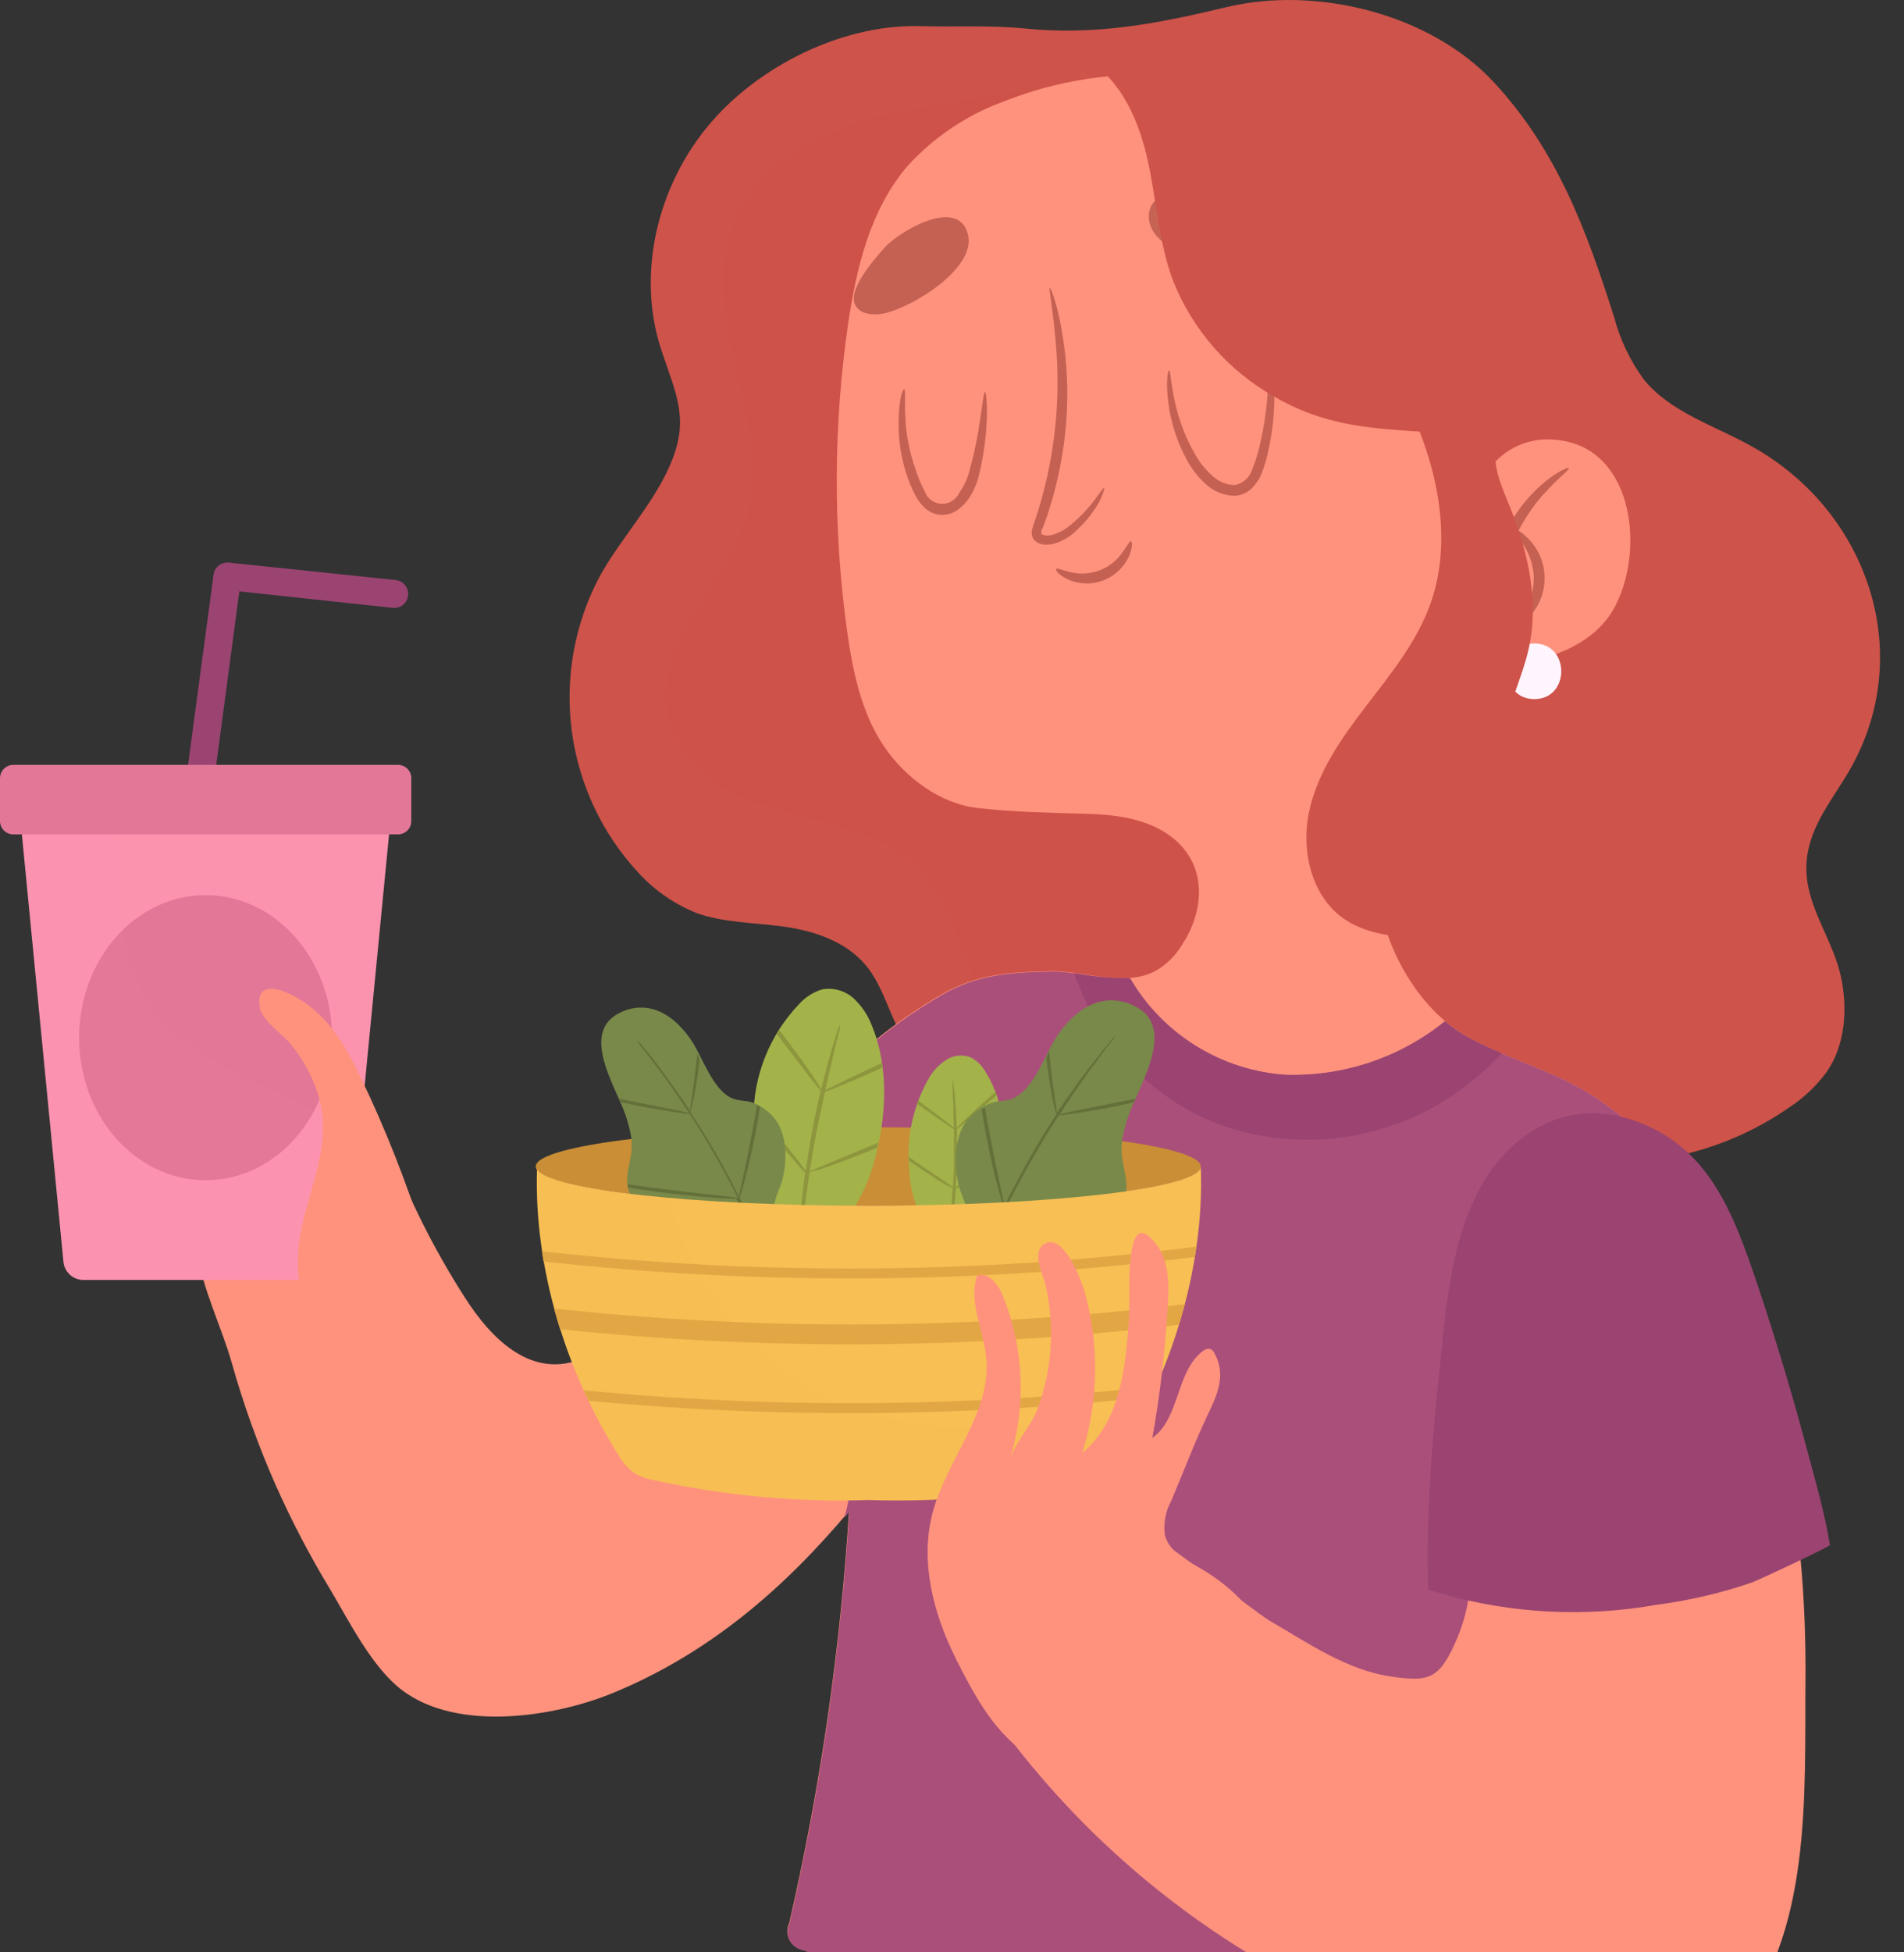 <svg width="40" height="41" viewBox="0 0 40 41" fill="none" xmlns="http://www.w3.org/2000/svg">
<rect x="0" y="0" width="40" height="41" fill="#333333" stroke="none"/>
<path d="M32.529 24.275C33.401 24.46 34.303 24.464 35.177 24.286C36.051 24.108 36.88 23.753 37.611 23.241C37.908 23.044 38.167 22.795 38.378 22.508C38.767 21.939 38.818 21.198 38.678 20.524C38.52 19.767 37.994 19.109 37.952 18.342C37.907 17.544 38.362 16.979 38.765 16.327C40.313 13.844 39.285 10.751 36.799 9.372C36.021 8.936 35.088 8.66 34.526 7.959C34.244 7.57 34.036 7.133 33.913 6.669C33.328 4.829 32.715 3.165 31.382 1.726C30.049 0.288 27.654 -0.304 25.766 0.15C24.31 0.5 23.018 0.747 21.531 0.599C20.803 0.525 20.067 0.57 19.337 0.549C17.78 0.504 16.113 1.302 15.066 2.427C13.857 3.725 13.334 5.678 13.898 7.364C14.218 8.325 14.5 8.823 14.058 9.808C13.688 10.632 13.048 11.301 12.608 12.086C12.074 13.082 11.865 14.221 12.011 15.342C12.157 16.464 12.65 17.511 13.421 18.338C13.761 18.706 14.18 18.994 14.646 19.179C15.206 19.374 15.814 19.374 16.398 19.45C17.069 19.535 17.76 19.755 18.194 20.277C18.504 20.652 18.638 21.141 18.856 21.579C19.074 22.017 19.44 22.441 19.927 22.478C20.304 22.508 20.657 22.295 20.949 22.056" fill="#CE534A"/>
<g style="mix-blend-mode:multiply" opacity="0.26">
<g style="mix-blend-mode:multiply" opacity="0.26">
<path d="M22.743 1.804C21.665 1.881 20.592 2.018 19.529 2.215C18.686 2.339 17.866 2.59 17.098 2.96C16.345 3.349 15.679 3.976 15.382 4.774C14.655 6.721 16.289 8.94 15.656 10.923C15.125 12.594 13.182 13.905 14.342 15.776C15.378 17.442 18.122 16.852 19.417 18.392C20.39 19.541 20.363 21.47 21.677 22.198C22.617 22.719 23.781 22.342 24.791 21.951C25.608 21.631 26.527 21.203 26.763 20.356C26.897 19.872 26.763 19.358 26.681 18.861C26.422 17.423 26.496 15.944 26.895 14.538C27.135 13.688 27.497 12.851 27.493 11.969C27.489 11.087 26.975 10.114 26.105 9.964" fill="#CE534A"/>
</g>
</g>
<path d="M36.894 40.875C36.884 40.781 36.896 40.686 36.931 40.598C37.545 38.98 37.81 37.251 37.71 35.524C37.63 33.933 37.276 32.366 37.41 30.77C37.417 30.655 37.458 30.544 37.527 30.451C37.596 30.359 37.691 30.288 37.8 30.249C37.724 29.904 37.636 29.558 37.533 29.211C36.832 26.856 35.631 24.473 33.542 23.062C32.748 22.525 31.791 22.283 30.948 21.84C29.075 20.882 28.174 17.777 29.544 16.018C30.043 15.377 30.658 14.801 30.948 14.044C32.013 14.003 33.4 13.75 33.93 12.734C34.582 11.486 34.29 9.298 32.595 9.23C32.329 9.214 32.065 9.269 31.827 9.389C31.59 9.508 31.389 9.689 31.244 9.911C31.382 8.423 31.224 6.923 30.776 5.497C30.555 4.788 30.405 4.426 29.844 3.939C29.293 3.449 28.698 3.01 28.067 2.627C27.012 2.025 25.834 1.668 24.622 1.584C23.41 1.499 22.194 1.689 21.065 2.139C20.306 2.42 19.624 2.878 19.076 3.474C18.28 4.395 17.984 5.643 17.811 6.844C17.509 8.951 17.502 11.09 17.789 13.199C17.908 14.063 18.085 14.951 18.568 15.669C19.012 16.329 19.755 16.882 20.546 16.969C21.336 17.057 22.052 17.067 22.829 17.09C23.387 17.106 23.966 17.174 24.445 17.462C25.365 18.017 25.365 19.06 24.806 19.883C24.68 20.081 24.51 20.247 24.31 20.37C23.633 20.759 22.753 20.37 22.029 20.395C21.201 20.415 20.505 20.459 19.769 20.89C18.942 21.369 18.185 21.958 17.517 22.642C16.308 23.876 15.341 25.316 14.28 26.673C13.709 27.399 13.112 28.152 12.259 28.52C11.173 28.989 10.313 28.111 9.758 27.235C9.111 26.225 8.573 25.149 8.154 24.026C6.756 24.6 5.403 25.278 4.105 26.054C4.121 26.151 4.132 26.237 4.142 26.295C4.261 27.091 4.652 27.852 4.872 28.631C5.118 29.5 5.423 30.351 5.787 31.177C6.128 31.945 6.518 32.69 6.955 33.408C7.344 34.066 7.827 35.029 8.452 35.498C9.62 36.374 11.642 36.059 12.876 35.553C14.889 34.724 16.458 33.373 17.836 31.734C17.654 34.646 17.234 37.538 16.581 40.382C16.553 40.437 16.539 40.498 16.54 40.56C16.541 40.622 16.556 40.682 16.585 40.737C16.613 40.791 16.655 40.838 16.705 40.874C16.755 40.909 16.813 40.932 16.874 40.941C19.096 41.897 21.421 42.591 23.802 43.01C25.943 43.39 28.614 44.042 30.574 42.79C30.692 42.694 30.835 42.634 30.987 42.619C31.084 42.626 31.179 42.651 31.267 42.695C32.644 43.231 34.145 43.366 35.596 43.084C36.122 42.407 36.559 41.664 36.894 40.875Z" fill="#FF927D"/>
<path d="M36.894 40.875C36.884 40.781 36.896 40.686 36.931 40.598C37.544 38.98 37.81 37.251 37.71 35.524C37.63 33.933 37.276 32.366 37.41 30.77C37.417 30.655 37.458 30.544 37.527 30.451C37.596 30.359 37.691 30.288 37.8 30.248C37.724 29.904 37.636 29.558 37.533 29.211C36.832 26.856 35.631 24.473 33.542 23.062C32.748 22.525 31.791 22.283 30.948 21.84C30.738 21.733 30.542 21.602 30.364 21.45C29.417 22.214 28.228 22.613 27.012 22.573C26.343 22.527 25.695 22.318 25.126 21.964C24.556 21.61 24.081 21.122 23.744 20.543C23.187 20.588 22.576 20.389 22.042 20.403C21.215 20.422 20.518 20.467 19.782 20.897C18.956 21.377 18.198 21.966 17.53 22.649C16.547 23.652 15.724 24.791 14.881 25.912C15.45 27.214 16.617 28.285 17.357 29.544C17.677 30.029 17.852 30.594 17.863 31.175C17.848 31.412 17.806 31.645 17.737 31.872L17.842 31.749C17.66 34.661 17.24 37.554 16.586 40.398C16.559 40.453 16.545 40.514 16.546 40.575C16.546 40.637 16.562 40.698 16.59 40.752C16.619 40.807 16.66 40.854 16.711 40.889C16.761 40.925 16.819 40.948 16.88 40.956C19.101 41.912 21.426 42.607 23.808 43.026C25.949 43.405 28.62 44.057 30.58 42.806C30.698 42.709 30.841 42.65 30.992 42.634C31.09 42.641 31.185 42.667 31.273 42.71C32.65 43.247 34.151 43.382 35.602 43.099C36.127 42.417 36.562 41.669 36.894 40.875Z" fill="#AA4F7A"/>
<path d="M18.556 6.585C19.121 6.476 20.524 5.65 20.334 4.915C20.127 4.124 18.885 4.86 18.582 5.203C18.369 5.444 17.803 6.075 17.966 6.406C18.068 6.602 18.34 6.626 18.556 6.585Z" fill="#C46153"/>
<path d="M26.358 5.6C25.788 5.678 24.194 5.351 24.137 4.592C24.077 3.776 25.49 4.072 25.889 4.3C26.169 4.461 26.911 4.874 26.862 5.24C26.825 5.458 26.576 5.569 26.358 5.6Z" fill="#C46153"/>
<path d="M23.195 10.241C23.179 10.241 23.127 10.32 23.02 10.466C22.87 10.671 22.696 10.855 22.5 11.015C22.378 11.124 22.231 11.202 22.072 11.241C22.006 11.255 21.937 11.246 21.877 11.216C21.877 11.206 21.877 11.216 21.877 11.171C21.877 11.126 21.91 11.081 21.928 11.031C22.092 10.584 22.216 10.123 22.298 9.655C22.451 8.803 22.462 7.932 22.329 7.077C22.227 6.421 22.078 6.038 22.054 6.046C22.031 6.054 22.113 6.449 22.171 7.097C22.303 8.401 22.154 9.719 21.733 10.961C21.716 11.013 21.698 11.056 21.681 11.124C21.672 11.165 21.672 11.207 21.681 11.247C21.692 11.293 21.717 11.335 21.753 11.366C21.808 11.409 21.877 11.434 21.947 11.436C22.005 11.44 22.064 11.436 22.12 11.424C22.308 11.373 22.48 11.274 22.617 11.136C22.814 10.957 22.98 10.747 23.107 10.513C23.181 10.348 23.209 10.246 23.195 10.241Z" fill="#C46153"/>
<path d="M23.757 11.364C23.724 11.364 23.683 11.461 23.584 11.595C23.465 11.771 23.293 11.906 23.094 11.98C22.894 12.055 22.676 12.065 22.471 12.01C22.307 11.973 22.208 11.922 22.188 11.949C22.169 11.977 22.241 12.074 22.418 12.16C22.535 12.215 22.662 12.246 22.792 12.251C22.921 12.257 23.05 12.236 23.171 12.191C23.416 12.099 23.613 11.914 23.722 11.677C23.8 11.492 23.785 11.367 23.757 11.364Z" fill="#C46153"/>
<path d="M20.694 8.234C20.661 8.234 20.637 8.549 20.553 9.049C20.504 9.341 20.439 9.629 20.359 9.914C20.316 10.072 20.244 10.222 20.149 10.355C20.116 10.426 20.062 10.485 19.996 10.525C19.929 10.565 19.852 10.584 19.774 10.58C19.696 10.575 19.621 10.548 19.559 10.501C19.497 10.453 19.451 10.389 19.427 10.315C19.346 10.167 19.281 10.012 19.232 9.851C19.135 9.575 19.069 9.289 19.037 8.999C18.985 8.498 19.037 8.183 18.994 8.177C18.951 8.171 18.866 8.483 18.878 9.008C18.888 9.316 18.939 9.621 19.031 9.916C19.083 10.093 19.154 10.265 19.244 10.428C19.294 10.52 19.36 10.603 19.438 10.675C19.529 10.756 19.644 10.805 19.765 10.813C19.886 10.818 20.006 10.784 20.106 10.716C20.195 10.655 20.272 10.58 20.335 10.494C20.444 10.337 20.523 10.162 20.567 9.976C20.639 9.68 20.688 9.378 20.715 9.075C20.756 8.563 20.723 8.234 20.694 8.234Z" fill="#C46153"/>
<path d="M26.667 7.472C26.632 7.472 26.667 7.825 26.621 8.378C26.594 8.701 26.543 9.021 26.469 9.337C26.429 9.52 26.373 9.698 26.301 9.871C26.275 9.951 26.227 10.024 26.163 10.079C26.099 10.135 26.021 10.173 25.937 10.188C25.757 10.181 25.585 10.106 25.457 9.98C25.319 9.855 25.202 9.709 25.11 9.547C24.95 9.269 24.825 8.971 24.738 8.662C24.592 8.128 24.596 7.778 24.561 7.778C24.526 7.778 24.474 8.132 24.584 8.699C24.652 9.031 24.768 9.351 24.929 9.649C25.026 9.833 25.153 10 25.305 10.143C25.476 10.314 25.707 10.41 25.949 10.412C26.082 10.402 26.207 10.345 26.301 10.252C26.383 10.168 26.449 10.071 26.496 9.964C26.572 9.776 26.628 9.58 26.663 9.38C26.733 9.052 26.769 8.718 26.772 8.383C26.774 7.813 26.685 7.469 26.667 7.472Z" fill="#C46153"/>
<path d="M32.959 9.83C32.945 9.807 32.719 9.898 32.417 10.151C32.025 10.486 31.723 10.913 31.537 11.394C31.352 11.875 31.289 12.394 31.355 12.905C31.409 13.295 31.514 13.515 31.549 13.507C31.584 13.499 31.532 13.265 31.52 12.892C31.501 12.408 31.581 11.926 31.756 11.474C31.93 11.023 32.195 10.611 32.534 10.266C32.785 9.997 32.978 9.859 32.959 9.83Z" fill="#C46153"/>
<path d="M31.853 13.116C31.867 13.139 32.003 13.092 32.157 12.921C32.355 12.695 32.459 12.402 32.449 12.102C32.438 11.802 32.314 11.517 32.1 11.305C31.945 11.148 31.818 11.093 31.8 11.111C31.783 11.128 31.867 11.235 31.978 11.402C32.123 11.609 32.209 11.853 32.223 12.105C32.228 12.358 32.161 12.608 32.028 12.823C31.923 12.999 31.832 13.088 31.853 13.116Z" fill="#C46153"/>
<path d="M32.234 14.681C32.988 14.681 32.988 13.513 32.234 13.513C31.481 13.513 31.481 14.681 32.234 14.681Z" fill="#FFF5FF"/>
<g style="mix-blend-mode:multiply" opacity="0.33">
<g style="mix-blend-mode:multiply" opacity="0.33">
<path d="M27.613 14.237C28.576 14.237 29.356 13.457 29.356 12.495C29.356 11.533 28.576 10.753 27.613 10.753C26.651 10.753 25.871 11.533 25.871 12.495C25.871 13.457 26.651 14.237 27.613 14.237Z" fill="#FF927D"/>
</g>
<g style="mix-blend-mode:multiply" opacity="0.33">
<path d="M17.795 11.269C17.733 11.269 17.673 11.269 17.612 11.278C17.645 11.921 17.702 12.563 17.789 13.2C17.851 13.716 17.961 14.226 18.118 14.722C18.544 14.64 18.924 14.403 19.184 14.057C19.444 13.71 19.565 13.28 19.525 12.848C19.485 12.417 19.285 12.016 18.965 11.724C18.645 11.432 18.228 11.27 17.795 11.269Z" fill="#FF927D"/>
</g>
</g>
<path d="M31.549 22.118C31.343 22.031 31.139 21.939 30.938 21.836C30.729 21.73 30.533 21.599 30.354 21.447C29.408 22.211 28.218 22.61 27.002 22.57C26.333 22.524 25.686 22.315 25.116 21.961C24.546 21.607 24.072 21.119 23.734 20.54C23.342 20.544 22.951 20.509 22.566 20.436C22.802 21.128 23.181 21.763 23.678 22.3C24.175 22.836 24.779 23.262 25.451 23.551C26.262 23.871 27.137 23.993 28.005 23.907C28.873 23.821 29.707 23.53 30.44 23.056C30.846 22.79 31.219 22.475 31.549 22.118Z" fill="#9B4471"/>
<g style="mix-blend-mode:multiply" opacity="0.21">
<g style="mix-blend-mode:multiply" opacity="0.21">
<path d="M22.667 1.497C23.6 2.47 23.769 3.922 23.964 5.257C24.158 6.593 24.515 8.054 25.63 8.81C26.214 9.199 26.922 9.345 27.617 9.415C29.169 9.57 30.735 9.405 32.221 8.93C30.974 7.81 30.128 6.314 29.809 4.669" fill="#FF927D"/>
</g>
</g>
<path d="M22.85 1.257C23.574 1.707 23.938 2.563 24.119 3.398C24.3 4.233 24.345 5.098 24.645 5.898C25.055 6.928 25.807 7.787 26.774 8.331C28.149 9.131 29.394 8.979 30.881 9.15C31.208 9.204 31.542 9.204 31.868 9.15C32.03 9.129 32.184 9.066 32.314 8.967C32.445 8.868 32.547 8.738 32.612 8.588C31.652 7.788 31.905 7.112 31.428 6.038C30.895 4.839 29.959 3.858 28.923 3.077C27.172 1.763 24.943 0.936 22.805 1.378" fill="#CE534A"/>
<path d="M28.441 6.488C29.025 7.43 29.609 8.383 29.957 9.431C30.305 10.478 30.422 11.644 30.05 12.683C29.764 13.481 29.217 14.153 28.701 14.825C28.186 15.496 27.68 16.212 27.503 17.042C27.325 17.871 27.553 18.84 28.258 19.311C28.678 19.593 29.204 19.66 29.708 19.701C31.395 19.863 33.091 19.893 34.782 19.79C33.977 19.268 33.159 18.737 32.53 18.013C31.902 17.289 31.477 16.327 31.608 15.377C31.688 14.782 31.976 14.235 32.11 13.649C32.34 12.658 32.11 11.611 31.732 10.671C31.538 10.198 31.292 9.674 31.471 9.193C31.573 8.923 31.793 8.716 31.944 8.471C32.09 8.23 32.166 7.953 32.165 7.672C32.164 7.39 32.087 7.114 31.94 6.873C31.794 6.633 31.584 6.437 31.335 6.307C31.085 6.177 30.805 6.117 30.523 6.135" fill="#CE534A"/>
<path d="M4.15 17.051H4.111C4.073 17.046 4.036 17.034 4.003 17.015C3.97 16.995 3.941 16.97 3.918 16.939C3.895 16.908 3.878 16.873 3.868 16.836C3.858 16.799 3.856 16.76 3.862 16.722L4.487 12.066C4.497 11.991 4.536 11.922 4.596 11.875C4.656 11.829 4.732 11.807 4.808 11.815L8.312 12.181C8.35 12.185 8.387 12.197 8.421 12.215C8.455 12.233 8.485 12.258 8.509 12.288C8.534 12.318 8.552 12.352 8.563 12.389C8.574 12.426 8.577 12.465 8.573 12.503C8.569 12.542 8.558 12.579 8.54 12.613C8.521 12.647 8.496 12.677 8.467 12.701C8.437 12.725 8.402 12.743 8.365 12.754C8.328 12.765 8.29 12.769 8.251 12.765L5.028 12.419L4.444 16.798C4.434 16.869 4.399 16.934 4.345 16.981C4.291 17.027 4.221 17.052 4.15 17.051Z" fill="#9B4471"/>
<path d="M6.881 26.879H1.752C1.646 26.879 1.544 26.839 1.466 26.767C1.388 26.694 1.34 26.596 1.332 26.49L0.358 16.479H8.275L7.302 26.49C7.293 26.596 7.245 26.694 7.168 26.767C7.09 26.839 6.987 26.879 6.881 26.879Z" fill="#FB93AF"/>
<path d="M4.319 24.785C5.787 24.785 6.976 23.445 6.976 21.791C6.976 20.138 5.787 18.798 4.319 18.798C2.852 18.798 1.662 20.138 1.662 21.791C1.662 23.445 2.852 24.785 4.319 24.785Z" fill="#E27798"/>
<g style="mix-blend-mode:multiply" opacity="0.18">
<g style="mix-blend-mode:multiply" opacity="0.18">
<path d="M7.545 23.843C6.776 23.316 5.888 22.996 5.053 22.578C4.218 22.159 3.404 21.605 2.967 20.783C2.74 20.318 2.598 19.817 2.546 19.302C2.424 18.366 2.437 17.419 2.585 16.487H0.366L1.339 26.498C1.348 26.604 1.395 26.703 1.473 26.775C1.551 26.847 1.653 26.887 1.76 26.887H6.881C6.987 26.887 7.089 26.846 7.166 26.774C7.244 26.702 7.291 26.604 7.299 26.498L7.558 23.853C7.553 23.851 7.548 23.847 7.545 23.843Z" fill="#FB93AF"/>
</g>
</g>
<path d="M8.36 16.062H0.28C0.125 16.062 0 16.188 0 16.343V17.242C0 17.397 0.125 17.522 0.28 17.522H8.36C8.515 17.522 8.641 17.397 8.641 17.242V16.343C8.641 16.188 8.515 16.062 8.36 16.062Z" fill="#E27798"/>
<path d="M8.911 26.002C8.546 24.843 8.1 23.712 7.574 22.617C7.27 21.988 6.926 21.381 6.318 20.999C5.941 20.764 5.355 20.552 5.46 21.165C5.507 21.437 5.958 21.733 6.12 21.943C6.402 22.288 6.607 22.69 6.721 23.121C7.007 24.33 6.229 25.359 6.258 26.564C6.272 27.417 6.659 28.316 7.426 28.706" fill="#FF927D"/>
<path d="M18.241 25.322C22.099 25.322 25.227 24.953 25.227 24.497C25.227 24.041 22.099 23.672 18.241 23.672C14.383 23.672 11.255 24.041 11.255 24.497C11.255 24.953 14.383 25.322 18.241 25.322Z" fill="#C98E36"/>
<path d="M19.734 26.097C19.349 25.681 19.124 25.142 19.101 24.576C19.032 23.891 19.184 23.201 19.535 22.608C19.626 22.461 19.75 22.337 19.897 22.246C19.972 22.202 20.055 22.175 20.142 22.168C20.228 22.161 20.315 22.174 20.396 22.206C20.515 22.269 20.615 22.364 20.686 22.48C21.036 23.028 21.157 23.692 21.022 24.329C20.884 24.957 20.599 25.543 20.189 26.038" fill="#A4B24A"/>
<path d="M20.331 24.789C20.487 24.676 20.697 24.516 20.927 24.335L21.024 24.259C21.024 24.228 21.024 24.197 21.038 24.166C20.988 24.202 20.937 24.241 20.886 24.283C20.657 24.462 20.45 24.627 20.302 24.75C20.225 24.811 20.151 24.876 20.08 24.944C20.092 24.769 20.102 24.582 20.106 24.388C20.106 24.146 20.106 23.917 20.106 23.708C20.147 23.679 20.223 23.617 20.324 23.529L20.908 23.027L20.941 22.998C20.934 22.975 20.926 22.952 20.917 22.93L20.863 22.975C20.635 23.169 20.435 23.364 20.293 23.494C20.207 23.578 20.143 23.642 20.098 23.689C20.098 23.494 20.082 23.321 20.073 23.173C20.063 23.025 20.049 22.893 20.038 22.805C20.034 22.76 20.026 22.715 20.014 22.671C20.008 22.716 20.008 22.762 20.014 22.807C20.014 22.942 20.014 23.064 20.028 23.177C20.028 23.321 20.028 23.494 20.04 23.683C19.925 23.586 19.639 23.368 19.284 23.111L19.261 23.175C19.623 23.434 19.921 23.64 20.04 23.712C20.04 23.921 20.04 24.15 20.04 24.392C20.04 24.586 20.028 24.763 20.02 24.935C19.993 24.907 19.878 24.831 19.711 24.717C19.543 24.602 19.321 24.462 19.093 24.296V24.376C19.319 24.53 19.524 24.66 19.677 24.765C19.784 24.835 19.896 24.897 20.012 24.95C19.999 25.203 19.983 25.429 19.968 25.614L19.938 25.982C19.938 26.023 19.938 26.054 19.938 26.077H19.952C19.959 26.048 19.965 26.019 19.969 25.99C19.985 25.902 20.003 25.778 20.02 25.622C20.038 25.466 20.065 25.221 20.08 24.972C20.169 24.917 20.253 24.856 20.331 24.789Z" fill="#8D963D"/>
<path d="M23.563 24.166C23.563 24.36 23.627 24.555 23.656 24.767C23.748 25.416 23.164 25.976 22.541 26.054C22.165 26.103 21.78 25.992 21.41 26.066C21.203 26.107 21.012 26.205 20.857 26.348C20.736 26.47 20.655 26.626 20.625 26.796C20.604 26.778 20.306 26.554 20.299 26.587C20.436 26.123 20.416 25.626 20.24 25.174C20.032 24.721 19.991 23.946 20.312 23.531C20.434 23.38 20.591 23.26 20.77 23.183C20.937 23.105 21.104 23.138 21.268 23.072C21.731 22.877 21.957 22.12 22.22 21.737C22.483 21.353 22.864 21.018 23.321 21.007C23.506 21.004 23.688 21.049 23.851 21.135C24.63 21.524 24.081 22.55 23.826 23.142C23.703 23.406 23.617 23.686 23.571 23.973C23.563 24.037 23.561 24.102 23.563 24.166Z" fill="#78894A"/>
<path d="M22.991 25.186C23.222 25.157 23.442 25.124 23.646 25.091C23.646 25.065 23.646 25.038 23.66 25.013L22.981 25.106C22.461 25.174 21.99 25.227 21.647 25.264L21.157 25.32C21.309 25.021 21.478 24.703 21.665 24.374C21.852 24.045 22.054 23.711 22.249 23.419C22.315 23.419 22.424 23.401 22.568 23.382C22.806 23.349 23.131 23.294 23.489 23.222L23.824 23.15L23.859 23.07L23.469 23.15L22.555 23.333L22.265 23.395C22.492 23.047 22.706 22.737 22.889 22.486C23.072 22.235 23.199 22.064 23.298 21.935C23.352 21.875 23.4 21.81 23.442 21.741C23.38 21.801 23.323 21.866 23.273 21.935C23.166 22.058 23.02 22.241 22.843 22.473C22.666 22.704 22.434 23.025 22.202 23.374C22.202 23.31 22.181 23.204 22.161 23.066C22.128 22.835 22.085 22.515 22.048 22.161C22.048 22.132 22.048 22.103 22.048 22.072L21.98 22.206C22.017 22.547 22.068 22.854 22.113 23.076C22.146 23.232 22.173 23.345 22.192 23.401C21.998 23.695 21.803 24.016 21.608 24.363C21.414 24.709 21.25 25.015 21.101 25.318C21.087 25.242 21.06 25.124 21.025 24.956C20.966 24.68 20.884 24.3 20.805 23.878C20.762 23.656 20.725 23.448 20.692 23.257C20.668 23.27 20.646 23.283 20.624 23.298C20.651 23.481 20.686 23.687 20.725 23.882C20.806 24.306 20.896 24.688 20.97 24.96C21.019 25.141 21.06 25.274 21.085 25.35C20.89 25.739 20.735 26.099 20.614 26.397C20.567 26.512 20.526 26.615 20.489 26.71L20.528 26.738L20.664 26.418C20.795 26.12 20.962 25.76 21.161 25.367H21.26C21.355 25.367 21.496 25.367 21.667 25.348C21.996 25.303 22.469 25.256 22.991 25.186Z" fill="#647039"/>
<path d="M17.085 26.26C17.724 25.802 18.18 25.131 18.371 24.368C18.62 23.475 18.679 22.433 18.328 21.567C18.247 21.341 18.114 21.137 17.939 20.971C17.851 20.89 17.745 20.83 17.629 20.796C17.514 20.762 17.392 20.756 17.273 20.777C17.093 20.831 16.93 20.932 16.802 21.071C16.174 21.718 15.825 22.585 15.829 23.486C15.841 24.379 16.067 25.256 16.487 26.044" fill="#A4B24A"/>
<path d="M16.635 24.312C16.458 24.117 16.215 23.837 15.952 23.533L15.843 23.403C15.843 23.358 15.843 23.313 15.843 23.268L16.018 23.463C16.281 23.773 16.514 24.047 16.68 24.263C16.768 24.369 16.851 24.48 16.927 24.594C16.96 24.353 17.001 24.098 17.048 23.831C17.108 23.5 17.174 23.189 17.242 22.906C17.196 22.854 17.11 22.749 16.997 22.603L16.351 21.758L16.314 21.711C16.331 21.682 16.347 21.651 16.364 21.624L16.425 21.701C16.68 22.032 16.902 22.34 17.057 22.568C17.151 22.704 17.219 22.811 17.252 22.875C17.314 22.614 17.377 22.379 17.431 22.182C17.486 21.986 17.542 21.805 17.581 21.69C17.597 21.629 17.62 21.57 17.651 21.515C17.648 21.581 17.637 21.646 17.616 21.709C17.573 21.888 17.532 22.056 17.495 22.208C17.449 22.402 17.394 22.636 17.338 22.895C17.532 22.794 17.974 22.578 18.527 22.324C18.527 22.355 18.527 22.387 18.541 22.42C17.976 22.671 17.513 22.867 17.33 22.932C17.268 23.216 17.205 23.529 17.135 23.86C17.088 24.119 17.048 24.368 17.011 24.604C17.057 24.575 17.233 24.503 17.493 24.394C17.754 24.285 18.077 24.152 18.451 23.993L18.428 24.104C18.079 24.248 17.762 24.368 17.517 24.456C17.351 24.519 17.181 24.573 17.009 24.616C16.956 24.962 16.915 25.275 16.884 25.53C16.865 25.684 16.845 25.855 16.822 26.038C16.822 26.095 16.808 26.138 16.804 26.169H16.783C16.783 26.138 16.783 26.095 16.783 26.042C16.783 25.922 16.797 25.744 16.814 25.528C16.835 25.277 16.869 24.97 16.915 24.627C16.815 24.528 16.722 24.423 16.635 24.312Z" fill="#8D963D"/>
<path d="M13.271 24.082C13.271 24.277 13.211 24.446 13.184 24.641C13.1 25.242 13.641 25.758 14.217 25.832C14.566 25.877 14.922 25.774 15.265 25.842C15.456 25.881 15.633 25.972 15.777 26.105C15.93 26.245 15.927 26.344 15.993 26.519C16.01 26.502 16.287 26.296 16.294 26.325C16.167 25.895 16.186 25.434 16.349 25.017C16.544 24.598 16.579 23.88 16.281 23.496C16.168 23.356 16.023 23.245 15.858 23.173C15.703 23.101 15.547 23.13 15.395 23.07C14.969 22.899 14.759 22.188 14.515 21.834C14.272 21.48 13.92 21.168 13.495 21.159C13.324 21.155 13.155 21.196 13.005 21.277C12.279 21.647 12.793 22.587 13.028 23.136C13.142 23.38 13.221 23.639 13.264 23.905C13.271 23.964 13.274 24.023 13.271 24.082Z" fill="#78894A"/>
<path d="M13.801 25.028C13.587 25.001 13.383 24.97 13.194 24.939C13.194 24.915 13.194 24.892 13.182 24.867C13.377 24.896 13.589 24.925 13.811 24.954C14.291 25.018 14.729 25.067 15.045 25.1C15.263 25.124 15.421 25.141 15.5 25.153C15.36 24.874 15.203 24.581 15.029 24.277C14.856 23.973 14.663 23.662 14.488 23.391C14.428 23.391 14.325 23.376 14.192 23.356C13.972 23.325 13.671 23.276 13.34 23.208L13.03 23.144L12.997 23.07L13.357 23.144L14.202 23.311L14.473 23.37C14.262 23.047 14.064 22.761 13.889 22.529C13.713 22.297 13.601 22.14 13.499 22.019C13.449 21.958 13.404 21.893 13.365 21.824C13.422 21.878 13.475 21.936 13.523 21.997C13.622 22.11 13.758 22.28 13.912 22.494C14.066 22.708 14.29 23.006 14.496 23.329C14.496 23.268 14.517 23.171 14.535 23.043C14.566 22.829 14.605 22.535 14.638 22.206C14.638 22.178 14.638 22.151 14.638 22.124L14.7 22.247C14.665 22.564 14.618 22.848 14.578 23.052C14.546 23.197 14.521 23.302 14.504 23.354C14.683 23.625 14.87 23.923 15.053 24.244C15.236 24.565 15.386 24.849 15.524 25.129C15.537 25.059 15.561 24.935 15.594 24.795C15.648 24.538 15.724 24.185 15.798 23.794C15.837 23.599 15.872 23.405 15.901 23.21L15.966 23.247C15.94 23.418 15.909 23.603 15.872 23.8C15.796 24.189 15.713 24.544 15.644 24.797C15.6 24.964 15.563 25.087 15.539 25.151C15.716 25.511 15.862 25.844 15.975 26.124C16.018 26.229 16.055 26.319 16.09 26.414L16.053 26.439C16.016 26.35 15.973 26.245 15.927 26.144C15.806 25.867 15.652 25.534 15.467 25.17H15.417C15.327 25.17 15.199 25.17 15.041 25.153C14.722 25.131 14.284 25.092 13.801 25.028Z" fill="#647039"/>
<path d="M25.227 24.507C25.178 24.956 22.072 25.32 18.245 25.32C14.566 25.32 11.553 24.983 11.282 24.557C11.216 26.628 11.893 28.82 12.993 30.556C13.071 30.694 13.174 30.815 13.297 30.915C13.436 31.003 13.591 31.062 13.754 31.088C15.232 31.412 16.744 31.55 18.256 31.5C19.768 31.55 21.281 31.412 22.759 31.088C22.92 31.071 23.075 31.014 23.207 30.921C23.34 30.828 23.447 30.702 23.518 30.556C24.625 28.806 25.305 26.593 25.227 24.507Z" fill="#F7BF54"/>
<path d="M11.385 26.276C11.397 26.348 11.407 26.418 11.418 26.49C15.967 26.996 20.559 26.965 25.101 26.396C25.112 26.325 25.124 26.252 25.134 26.18C20.571 26.758 15.956 26.79 11.385 26.276Z" fill="#E2A744"/>
<path d="M11.64 27.479C11.679 27.625 11.722 27.769 11.767 27.913C16.09 28.366 20.45 28.334 24.766 27.82C24.811 27.675 24.851 27.532 24.89 27.386C20.492 27.923 16.046 27.954 11.64 27.479Z" fill="#E2A744"/>
<path d="M12.263 29.196C12.296 29.27 12.331 29.344 12.366 29.416C16.299 29.79 20.259 29.762 24.186 29.332L24.287 29.11C20.293 29.555 16.263 29.584 12.263 29.196Z" fill="#E2A744"/>
<g style="mix-blend-mode:multiply" opacity="0.22">
<g style="mix-blend-mode:multiply" opacity="0.22">
<path d="M23.212 30.916C23.335 30.818 23.438 30.696 23.514 30.558C23.67 30.313 23.816 30.06 23.952 29.799C21.737 29.865 19.463 30.334 17.48 29.41C17.062 29.213 16.67 28.966 16.312 28.676C15.207 27.77 14.418 26.537 14.058 25.155C12.501 25.015 11.434 24.8 11.278 24.555C11.212 26.626 11.889 28.818 12.989 30.554C13.067 30.692 13.17 30.813 13.293 30.913C13.432 31.001 13.588 31.059 13.75 31.086C15.228 31.41 16.74 31.549 18.253 31.498C19.765 31.549 21.277 31.41 22.755 31.086C22.917 31.061 23.073 31.003 23.212 30.916Z" fill="#E2A744"/>
</g>
</g>
<path d="M37.93 35.302C37.961 31.898 37.36 28.444 35.647 25.462C35.01 24.353 33.585 23.341 32.357 24.259C31.44 24.945 31.166 26.321 30.994 27.374C30.792 28.753 30.73 30.148 30.81 31.539C30.862 32.672 31.063 33.445 30.543 34.562C30.218 35.259 29.996 35.32 29.233 35.209C28.291 35.074 27.481 34.502 26.681 34.041C26.35 33.846 23.567 31.67 23.446 31.756C22.169 32.604 21.037 33.651 20.09 34.856C21.602 37.362 23.693 39.468 26.187 40.999C28.194 42.255 30.521 43.464 32.933 43.559C34.029 43.604 35.635 43.456 36.414 42.57C38.082 40.68 37.909 37.638 37.93 35.302Z" fill="#FF927D"/>
<g style="mix-blend-mode:multiply" opacity="0.21">
<g style="mix-blend-mode:multiply" opacity="0.21">
<path d="M30.599 34.451C32.073 35.271 33.945 35.425 35.575 35.434C36.353 35.434 37.138 35.403 37.93 35.339V35.312C37.959 32.129 37.434 28.902 35.966 26.058L30.81 31.52V31.557C30.86 32.635 31.045 33.392 30.599 34.451Z" fill="#FF927D"/>
</g>
</g>
<path d="M34.792 33.702C35.472 33.614 36.141 33.459 36.789 33.238C36.955 33.18 38.448 32.477 38.444 32.444C38.333 31.757 38.103 30.971 38.014 30.634C37.689 29.396 37.324 28.174 36.918 26.967C36.429 25.513 35.945 24.242 34.609 23.642C33.366 23.081 32.149 23.42 31.3 24.615C30.693 25.47 30.461 26.712 30.345 27.78C30.15 29.581 29.94 31.568 30.006 33.383C31.471 33.849 33.023 33.972 34.543 33.743L34.792 33.702Z" fill="#9B4471"/>
<path d="M21.682 36.904C20.904 36.441 20.458 35.584 20.069 34.806C19.609 33.885 19.323 32.787 19.592 31.769C19.886 30.652 20.822 29.684 20.721 28.532C20.67 27.948 20.343 27.352 20.526 26.792C20.754 26.698 20.962 26.961 21.056 27.181C21.51 28.285 21.567 29.512 21.215 30.654C21.326 30.297 21.653 29.955 21.799 29.587C22.101 28.762 22.161 27.869 21.972 27.012C21.92 26.778 21.655 26.291 21.947 26.12C22.336 25.89 22.714 26.862 22.788 27.132C23.095 28.238 23.078 29.409 22.739 30.506C23.518 29.873 23.646 28.754 23.713 27.753C23.738 27.383 23.713 27.014 23.732 26.644C23.755 26.342 23.802 25.653 24.154 25.978C24.663 26.447 24.544 27.173 24.509 27.788C24.451 28.596 24.351 29.399 24.209 30.196C24.793 29.783 24.7 28.802 25.27 28.372C25.29 28.355 25.314 28.341 25.339 28.334C25.364 28.325 25.391 28.323 25.418 28.326C25.44 28.334 25.461 28.347 25.478 28.363C25.495 28.38 25.508 28.401 25.517 28.423C25.772 28.892 25.558 29.324 25.355 29.747C25.081 30.33 24.857 30.926 24.608 31.514C24.486 31.734 24.438 31.987 24.472 32.236C24.559 32.588 24.935 32.771 25.25 32.954C25.562 33.137 25.847 33.363 26.097 33.624" fill="#FF927D"/>
</svg>
